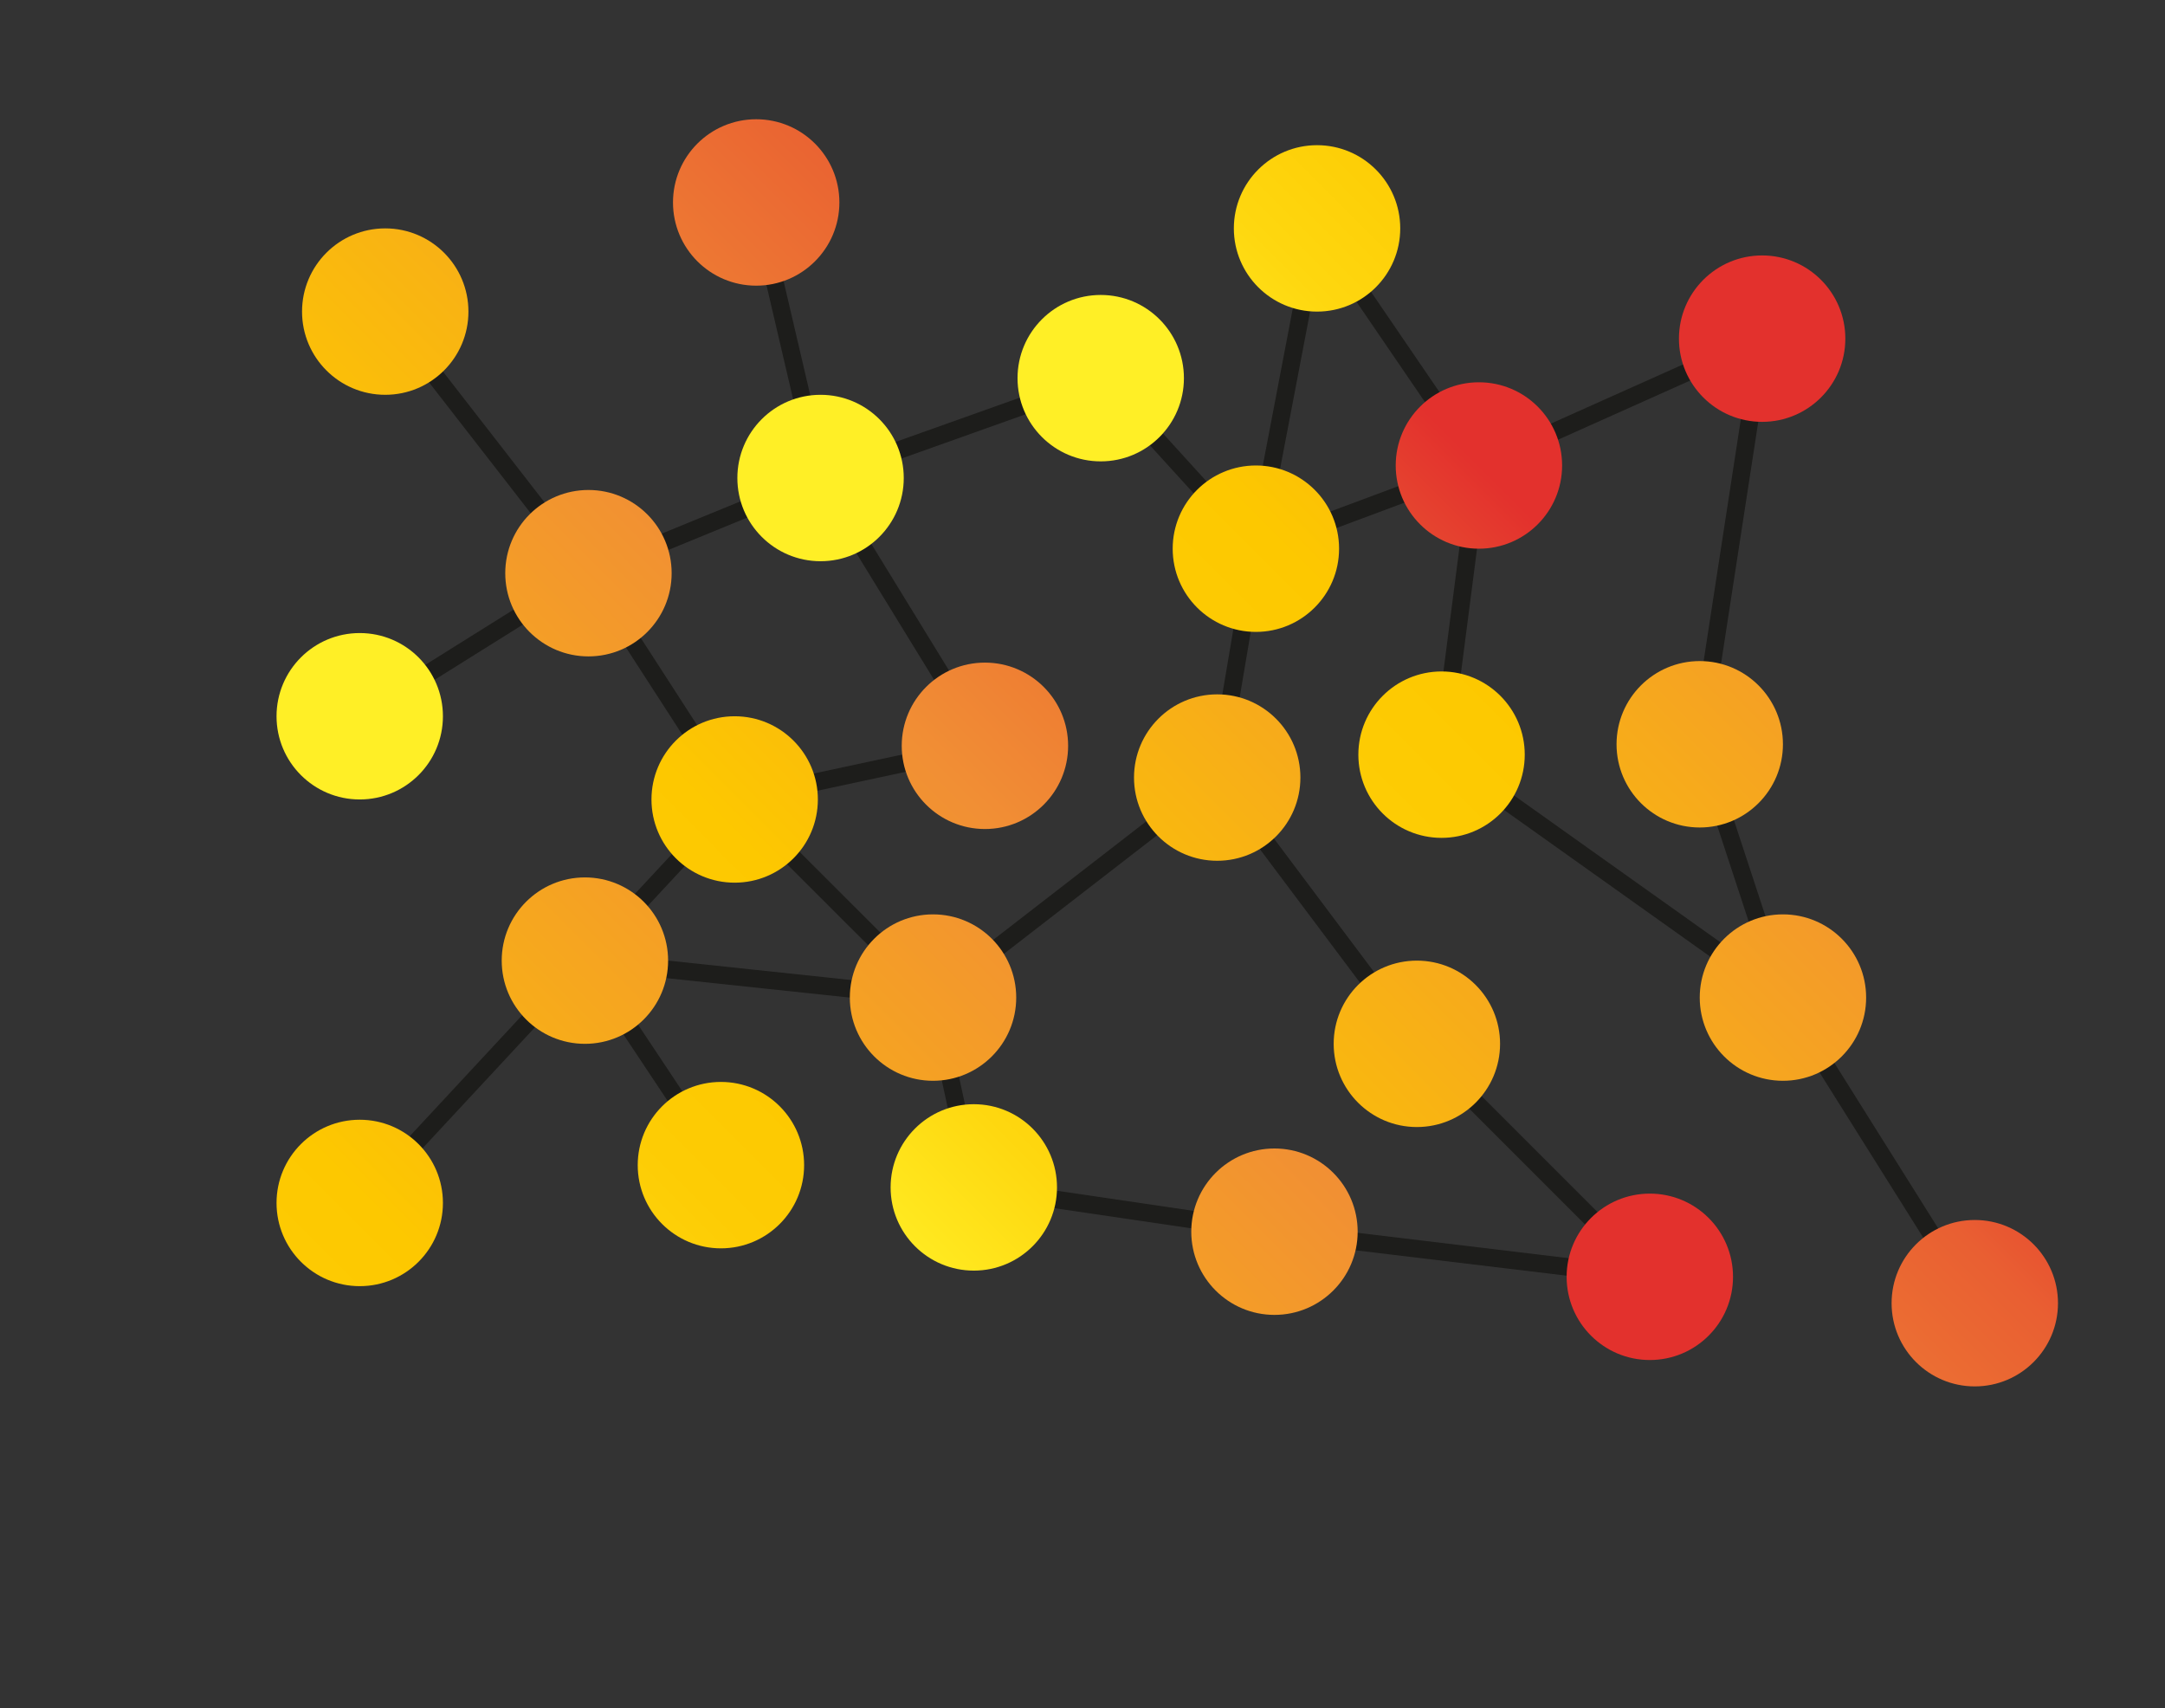 <svg xmlns="http://www.w3.org/2000/svg" xmlns:xlink="http://www.w3.org/1999/xlink" viewBox="0 0 368.826 291"><rect x="0" y="0" width="368.826" height="291" fill="#333333" stroke="none"/><defs><style>.a{fill:none;stroke:#1d1d1b;stroke-miterlimit:10;stroke-width:3px;}.b{fill:url(#a);}.c{fill:url(#b);}.d{fill:url(#c);}.e{fill:url(#d);}.f{fill:url(#e);}.g{fill:url(#f);}.h{fill:url(#g);}.i{fill:url(#h);}.j{fill:url(#i);}.k{fill:url(#j);}.l{fill:url(#k);}.m{fill:url(#l);}.n{fill:url(#m);}.o{fill:url(#n);}.p{fill:url(#o);}.q{fill:url(#p);}.r{fill:url(#q);}.s{fill:url(#r);}.t{fill:url(#s);}.u{fill:url(#t);}.v{fill:url(#u);}.w{fill:url(#v);}.x{fill:url(#w);}.y{fill:url(#x);}.z{fill:url(#y);}</style><linearGradient id="a" x1="0.133" y1="266.053" x2="219.527" y2="46.659" gradientUnits="userSpaceOnUse"><stop offset="0" stop-color="#ffef26"/><stop offset="0.018" stop-color="#ffea21"/><stop offset="0.102" stop-color="#fed70f"/><stop offset="0.189" stop-color="#fdcc04"/><stop offset="0.281" stop-color="#fdc800"/><stop offset="0.669" stop-color="#f18f34"/><stop offset="0.888" stop-color="#e95f32"/><stop offset="1" stop-color="#e3312d"/></linearGradient><linearGradient id="b" x1="-19.833" y1="138.537" x2="199.561" y2="-80.858" xlink:href="#a"/><linearGradient id="c" x1="80.497" y1="346.417" x2="299.891" y2="127.022" xlink:href="#a"/><linearGradient id="d" x1="14.84" y1="279.986" x2="234.234" y2="60.592" xlink:href="#a"/><linearGradient id="e" x1="146.24" y1="412.16" x2="365.634" y2="192.766" xlink:href="#a"/><linearGradient id="f" x1="31.474" y1="297.394" x2="250.868" y2="78" xlink:href="#a"/><linearGradient id="g" x1="151.015" y1="217.136" x2="370.409" y2="-2.258" xlink:href="#a"/><linearGradient id="h" x1="-13.611" y1="276.882" x2="205.783" y2="57.487" xlink:href="#a"/><linearGradient id="i" x1="194.577" y1="179.547" x2="413.971" y2="-39.847" xlink:href="#a"/><linearGradient id="j" x1="210.956" y1="40.976" x2="430.35" y2="-178.418" xlink:href="#a"/><linearGradient id="k" x1="-34.02" y1="231.9" x2="185.375" y2="12.506" xlink:href="#a"/><linearGradient id="l" x1="32.656" y1="298.576" x2="252.05" y2="79.182" xlink:href="#a"/><linearGradient id="m" x1="45.98" y1="311.9" x2="265.374" y2="92.505" xlink:href="#a"/><linearGradient id="n" x1="-51.306" y1="214.614" x2="168.088" y2="-4.78" xlink:href="#a"/><linearGradient id="o" x1="160.682" y1="60.529" x2="380.076" y2="-158.866" xlink:href="#a"/><linearGradient id="p" x1="154.517" y1="152.893" x2="373.911" y2="-66.501" xlink:href="#a"/><linearGradient id="q" x1="24.996" y1="473.55" x2="244.39" y2="254.156" xlink:href="#a"/><linearGradient id="r" x1="145.057" y1="274.119" x2="364.451" y2="54.725" xlink:href="#a"/><linearGradient id="s" x1="178.977" y1="237.364" x2="398.372" y2="17.97" xlink:href="#a"/><linearGradient id="t" x1="60.249" y1="201.083" x2="279.643" y2="-18.311" xlink:href="#a"/><linearGradient id="u" x1="183.235" y1="290.424" x2="402.63" y2="71.03" xlink:href="#a"/><linearGradient id="v" x1="90.145" y1="93.14" x2="309.539" y2="-126.254" xlink:href="#a"/><linearGradient id="w" x1="111.278" y1="228.528" x2="330.672" y2="9.134" xlink:href="#a"/><linearGradient id="x" x1="196.451" y1="66.819" x2="415.845" y2="-152.575" xlink:href="#a"/><linearGradient id="y" x1="77.27" y1="244.007" x2="296.664" y2="24.613" xlink:href="#a"/></defs><title>graph</title><line class="a" x1="217.116" y1="209.798" x2="281.061" y2="217.485"/><line class="a" x1="61.283" y1="204.903" x2="99.644" y2="163.626"/><line class="a" x1="158.948" y1="169.921" x2="99.644" y2="163.626"/><line class="a" x1="207.361" y1="132.445" x2="158.948" y2="169.921"/><line class="a" x1="61.283" y1="122.003" x2="100.247" y2="97.634"/><line class="a" x1="125.156" y1="136.176" x2="100.247" y2="97.634"/><line class="a" x1="99.644" y1="163.626" x2="125.156" y2="136.176"/><line class="a" x1="158.948" y1="169.921" x2="125.156" y2="136.176"/><line class="a" x1="167.79" y1="127.037" x2="125.156" y2="136.176"/><line class="a" x1="139.789" y1="81.422" x2="167.79" y2="127.037"/><line class="a" x1="100.247" y1="97.634" x2="139.789" y2="81.422"/><line class="a" x1="65.628" y1="53.075" x2="100.247" y2="97.634"/><line class="a" x1="128.823" y1="34.485" x2="139.789" y2="81.422"/><line class="a" x1="187.518" y1="64.414" x2="213.95" y2="93.461"/><line class="a" x1="224.369" y1="38.902" x2="213.95" y2="93.461"/><line class="a" x1="251.945" y1="79.288" x2="213.95" y2="93.461"/><line class="a" x1="300.196" y1="57.683" x2="251.945" y2="79.288"/><line class="a" x1="289.565" y1="126.776" x2="300.196" y2="57.683"/><line class="a" x1="245.58" y1="128.544" x2="251.945" y2="79.288"/><line class="a" x1="207.361" y1="132.445" x2="213.95" y2="93.461"/><line class="a" x1="139.789" y1="81.422" x2="187.518" y2="64.414"/><line class="a" x1="224.369" y1="38.902" x2="251.945" y2="79.288"/><line class="a" x1="289.565" y1="126.776" x2="303.739" y2="169.921"/><line class="a" x1="336.422" y1="221.978" x2="303.739" y2="169.921"/><line class="a" x1="245.58" y1="128.544" x2="303.739" y2="169.921"/><line class="a" x1="281.061" y1="217.485" x2="241.376" y2="177.799"/><line class="a" x1="158.948" y1="169.921" x2="165.896" y2="202.256"/><line class="a" x1="217.116" y1="209.798" x2="165.896" y2="202.256"/><line class="a" x1="241.376" y1="177.799" x2="207.361" y2="132.445"/><line class="a" x1="99.644" y1="163.626" x2="122.815" y2="198.462"/><circle class="b" cx="61.283" cy="204.903" r="14.173"/><circle class="c" cx="65.628" cy="53.075" r="14.173"/><circle class="d" cx="217.116" cy="209.798" r="14.173"/><circle class="e" cx="167.79" cy="127.037" r="14.173"/><circle class="f" cx="336.422" cy="221.978" r="14.173"/><circle class="g" cx="158.948" cy="169.921" r="14.173"/><circle class="h" cx="165.896" cy="202.256" r="14.173"/><circle class="i" cx="99.644" cy="163.626" r="14.173"/><circle class="j" cx="245.58" cy="128.544" r="14.173"/><circle class="k" cx="187.518" cy="64.414" r="14.173"/><circle class="l" cx="100.247" cy="97.634" r="14.173"/><circle class="m" cx="251.945" cy="79.288" r="14.173"/><circle class="n" cx="300.196" cy="57.683" r="14.173"/><circle class="o" cx="128.823" cy="34.485" r="14.173"/><circle class="p" cx="139.789" cy="81.422" r="14.173"/><circle class="q" cx="213.95" cy="93.461" r="14.173"/><circle class="r" cx="281.061" cy="217.485" r="14.173"/><circle class="s" cx="241.376" cy="177.799" r="14.173"/><circle class="t" cx="289.565" cy="126.776" r="14.173"/><circle class="u" cx="125.156" cy="136.176" r="14.173"/><circle class="v" cx="303.739" cy="169.921" r="14.173"/><circle class="w" cx="61.283" cy="122.003" r="14.173"/><circle class="x" cx="207.361" cy="132.445" r="14.173"/><circle class="y" cx="224.369" cy="38.902" r="14.173"/><circle class="z" cx="122.815" cy="198.462" r="14.173"/></svg>